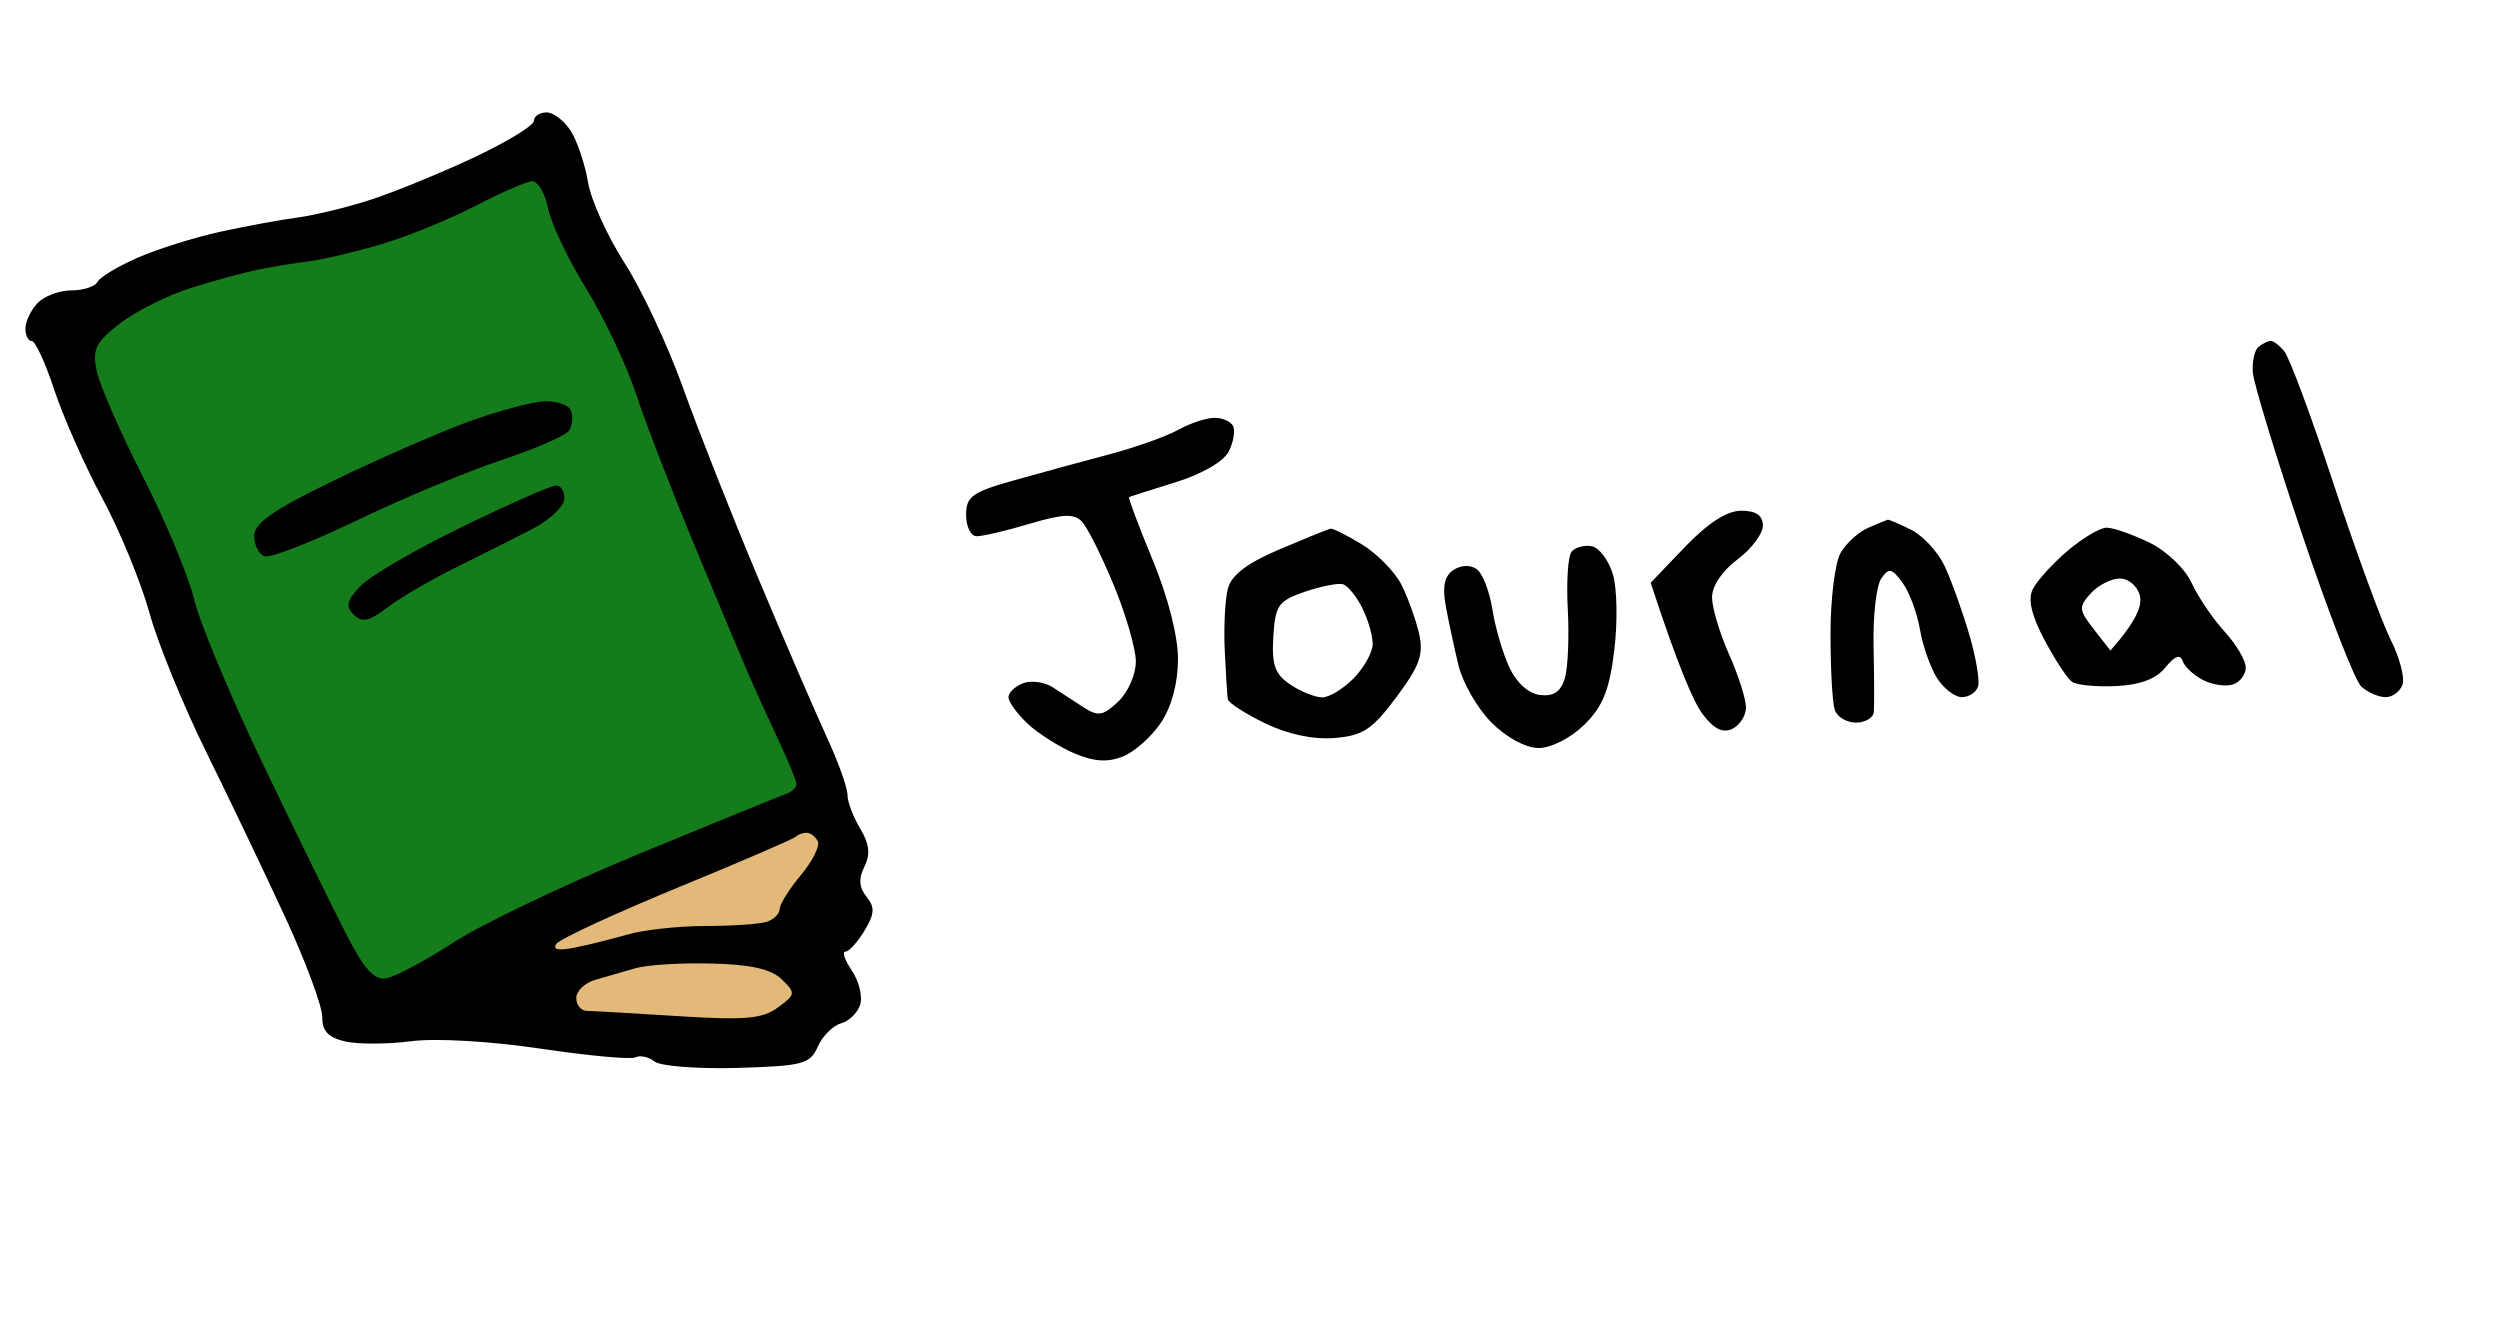 <svg xmlns="http://www.w3.org/2000/svg" viewBox="0 0 295 156" width="245" height="130">
	<style>
		tspan { white-space:pre }
		.shp0 { fill: #000000 } 
		.shp1 { fill: #147c1a } 
		.shp2 { fill: #e2b979 } 
	</style>
	<g id="Background">
		<g id="Layer 2">
			<path id="Path 0" class="shp0" d="M63 14C63 14.55 59.74 16.53 55.75 18.4C51.76 20.26 46.25 22.51 43.5 23.38C40.75 24.26 36.92 25.17 35 25.42C33.08 25.67 29.02 26.42 26 27.08C22.98 27.74 18.59 29.12 16.25 30.14C13.91 31.16 11.78 32.45 11.5 33C11.22 33.55 9.84 34 8.43 34C7.01 34 5.21 34.67 4.43 35.5C3.64 36.33 3 37.67 3 38.5C3 39.33 3.34 39.99 3.75 39.98C4.16 39.97 5.36 42.56 6.4 45.73C7.45 48.9 9.99 54.65 12.06 58.5C14.13 62.35 16.63 68.42 17.62 72C18.6 75.58 21.63 83 24.35 88.5C27.06 94 31.26 102.78 33.67 108C36.08 113.22 38.04 118.51 38.03 119.75C38.01 121.4 38.74 122.17 40.75 122.63C42.26 122.97 45.75 122.96 48.5 122.6C51.41 122.22 57.78 122.59 63.75 123.47C69.39 124.31 74.45 124.78 75 124.5C75.55 124.22 76.56 124.45 77.25 125C77.94 125.54 82.33 125.88 87 125.75C94.75 125.52 95.59 125.3 96.5 123.24C97.05 121.99 98.29 120.75 99.25 120.49C100.21 120.22 101.23 119.21 101.51 118.25C101.8 117.29 101.35 115.49 100.51 114.25C99.68 113.01 99.34 112.01 99.75 112.03C100.16 112.04 101.17 110.94 102 109.57C103.21 107.57 103.26 106.79 102.25 105.55C101.37 104.45 101.29 103.42 102 102C102.73 100.55 102.59 99.32 101.5 97.5C100.67 96.13 100 94.33 100 93.5C100 92.67 98.91 89.64 97.58 86.75C96.24 83.86 92.6 75.42 89.49 68C86.37 60.58 82.37 50.45 80.6 45.5C78.83 40.55 75.72 33.91 73.69 30.75C71.66 27.59 69.72 23.31 69.39 21.25C69.05 19.19 68.15 16.49 67.39 15.25C66.62 14.01 65.33 13 64.5 13C63.67 13 63 13.45 63 14Z" />
			<path id="Path 1" class="shp1" d="M56 24.08C52.98 25.64 48.02 27.66 45 28.55C41.98 29.45 38.15 30.35 36.5 30.56C34.85 30.76 32.15 31.21 30.5 31.54C28.85 31.87 25.25 32.85 22.5 33.72C19.75 34.59 15.99 36.48 14.15 37.9C11.28 40.13 10.88 40.93 11.41 43.5C11.75 45.15 14.2 50.77 16.87 56C19.54 61.23 22.26 67.75 22.92 70.5C23.58 73.25 27.25 82.03 31.08 90C34.9 97.97 39.31 106.97 40.87 110C43 114.14 44.16 115.42 45.6 115.17C46.64 114.99 50.2 113.09 53.5 110.95C56.8 108.8 66.7 104.08 75.5 100.45C84.3 96.82 92.06 93.66 92.75 93.42C93.44 93.19 93.99 92.66 93.98 92.25C93.96 91.84 93 89.47 91.83 87C90.67 84.53 89.13 81.15 88.41 79.5C87.69 77.85 84.86 71.1 82.12 64.5C79.37 57.9 76.2 49.69 75.06 46.25C73.93 42.81 71.27 37.19 69.15 33.75C67.03 30.31 65 26.04 64.65 24.25C64.29 22.46 63.44 21.05 62.75 21.12C62.06 21.18 59.02 22.51 56 24.08Z" />
			<path id="Path 2" fill-rule="evenodd" class="shp0" d="M267.92 39.96C268.24 39.93 268.98 40.49 269.56 41.21C270.15 41.92 272.79 49.02 275.42 57C278.06 64.97 281.07 73.19 282.11 75.25C283.15 77.31 283.77 79.67 283.5 80.5C283.23 81.33 282.32 82 281.5 82C280.68 82 279.39 81.44 278.64 80.75C277.88 80.06 274.73 71.96 271.64 62.75C268.54 53.54 265.93 44.95 265.83 43.67C265.74 42.38 266.04 41.03 266.5 40.67C266.96 40.3 267.6 39.98 267.92 39.96ZM64.25 47.09C65.76 47.04 67.19 47.56 67.41 48.25C67.64 48.94 67.53 49.97 67.16 50.54C66.8 51.12 63.18 52.69 59.13 54.04C55.08 55.39 47.43 58.58 42.13 61.13C36.83 63.68 31.94 65.59 31.25 65.38C30.56 65.17 30 64.1 30 63C30 61.47 32.16 59.95 39.25 56.51C44.34 54.04 51.42 50.93 55 49.6C58.58 48.27 62.74 47.15 64.25 47.09ZM143.25 49.04C144.21 49.02 145.22 49.45 145.5 50C145.78 50.55 145.55 51.9 145 53C144.41 54.18 141.85 55.67 138.75 56.63C135.86 57.53 133.38 58.32 133.24 58.38C133.1 58.45 134.34 61.76 135.99 65.75C137.82 70.15 139 74.77 139 77.5C139 80.33 138.26 83.11 137 85C135.9 86.65 133.88 88.45 132.5 89C130.69 89.72 129.1 89.62 126.75 88.62C124.96 87.86 122.49 86.28 121.25 85.12C120.01 83.95 119 82.55 119 82C119 81.45 119.79 80.71 120.75 80.35C121.71 79.99 123.29 80.22 124.25 80.85C125.21 81.48 126.87 82.56 127.94 83.25C129.58 84.3 130.21 84.19 131.97 82.5C133.13 81.39 134.05 79.27 134.03 77.75C134.01 76.24 132.84 72.19 131.41 68.75C129.99 65.31 128.3 61.95 127.66 61.28C126.75 60.31 125.44 60.37 121.5 61.54C118.75 62.36 115.94 63.02 115.25 63.01C114.56 63.01 114 61.88 114 60.5C114 58.31 114.71 57.8 119.75 56.39C122.91 55.5 127.97 54.12 131 53.32C134.03 52.51 137.63 51.23 139 50.47C140.38 49.7 142.29 49.06 143.25 49.04ZM65.59 57.03C66.19 57.01 66.64 57.72 66.59 58.61C66.54 59.49 64.92 61.04 63 62.05C61.08 63.06 57.02 65.1 54 66.59C50.98 68.08 47.26 70.24 45.74 71.4C43.56 73.06 42.73 73.24 41.74 72.27C40.75 71.3 40.91 70.61 42.5 68.92C43.6 67.74 49 64.6 54.5 61.92C60 59.24 64.99 57.04 65.59 57.03ZM205.46 60C207.2 60 208.01 60.55 208.02 61.75C208.03 62.71 206.68 64.51 205.02 65.75C203.2 67.11 202.01 68.89 202.02 70.25C202.03 71.49 202.95 74.53 204.05 77C205.15 79.47 206.04 82.29 206.03 83.25C206.01 84.21 205.28 85.34 204.39 85.75C203.28 86.27 202.2 85.73 200.91 84C199.88 82.63 198.08 78.58 194.78 68.5L198.85 64.25C201.55 61.44 203.78 60 205.46 60ZM222.75 61.06C222.89 61.03 224.13 61.56 225.52 62.25C226.9 62.94 228.67 64.85 229.45 66.5C230.23 68.15 231.53 71.75 232.34 74.5C233.16 77.25 233.63 80.06 233.41 80.75C233.18 81.44 232.32 82 231.5 82C230.68 82 229.36 80.99 228.57 79.75C227.79 78.51 226.88 75.92 226.55 74C226.23 72.08 225.3 69.6 224.5 68.5C223.23 66.77 222.9 66.7 221.99 68C221.41 68.83 221 72.42 221.08 76C221.16 79.58 221.17 83.06 221.11 83.75C221.05 84.44 220.1 85 219 85C217.9 85 216.78 84.33 216.5 83.5C216.22 82.67 216 78.63 216 74.5C216 70.38 216.54 66.07 217.21 64.94C217.87 63.81 219.33 62.49 220.46 62.01C221.58 61.52 222.61 61.1 222.75 61.06ZM157 62.12C157.28 62.06 158.96 62.91 160.75 64C162.54 65.1 164.62 67.24 165.38 68.75C166.14 70.26 167.07 72.85 167.45 74.5C168.01 76.96 167.52 78.32 164.77 82C161.92 85.83 160.82 86.55 157.46 86.82C154.94 87.02 151.95 86.38 149.25 85.07C146.91 83.93 144.95 82.66 144.88 82.25C144.81 81.84 144.65 79.25 144.52 76.5C144.39 73.75 144.56 70.46 144.89 69.19C145.32 67.58 147.16 66.18 151 64.55C154.03 63.27 156.72 62.17 157 62.12ZM150.25 74.88C150.05 78.2 150.44 79.29 152.25 80.51C153.49 81.34 155.18 82.02 156 82.03C156.82 82.04 158.5 81.03 159.73 79.78C160.95 78.52 161.97 76.71 161.98 75.75C161.99 74.79 161.44 72.86 160.75 71.48C160.06 70.09 159.03 68.83 158.45 68.67C157.88 68.52 155.86 68.92 153.95 69.57C150.84 70.64 150.48 71.15 150.25 74.88ZM248.58 62C249.36 62 251.63 62.79 253.61 63.75C255.64 64.73 257.83 66.82 258.6 68.5C259.36 70.15 261.11 72.74 262.49 74.25C263.87 75.76 265 77.67 265 78.5C265 79.33 264.32 80.22 263.5 80.5C262.68 80.78 261.1 80.55 260 80C258.9 79.45 257.8 78.44 257.56 77.75C257.26 76.89 256.62 77.13 255.51 78.5C254.43 79.85 252.53 80.56 249.7 80.69C247.39 80.8 245.05 80.58 244.5 80.19C243.95 79.81 242.49 77.59 241.25 75.25C239.7 72.32 239.27 70.45 239.87 69.25C240.35 68.29 242.18 66.26 243.95 64.75C245.72 63.24 247.8 62 248.58 62ZM247.08 74L249.03 76.5C252.17 72.94 252.79 71.17 252.5 70C252.22 68.9 251.17 68 250.15 68C249.13 68 247.58 68.79 246.71 69.75C245.26 71.35 245.29 71.71 247.08 74ZM187.83 64.19C188.71 64.36 189.83 65.85 190.32 67.5C190.82 69.15 190.89 73.2 190.48 76.5C189.91 81.17 189.13 83.11 186.95 85.25C185.36 86.82 183.04 88 181.58 88C180.05 88 177.78 86.78 176 85C174.35 83.35 172.6 80.31 172.1 78.25C171.61 76.19 170.93 73.04 170.6 71.25C170.18 68.95 170.44 67.71 171.5 67C172.4 66.4 173.5 66.36 174.25 66.89C174.94 67.38 175.77 69.52 176.1 71.64C176.43 73.76 177.34 76.85 178.11 78.5C178.97 80.33 180.39 81.6 181.76 81.75C183.34 81.93 184.19 81.34 184.66 79.75C185.02 78.51 185.17 74.86 185 71.64C184.82 68.41 185.02 65.35 185.45 64.83C185.88 64.31 186.95 64.03 187.83 64.19Z" />
			<path id="Path 3" class="shp2" d="M93.92 98.46C93.69 98.71 87.42 101.41 80 104.46C72.58 107.52 66.14 110.49 65.69 111.07C65.15 111.77 65.82 111.94 67.69 111.58C69.24 111.28 72.08 110.57 74 110.02C75.92 109.46 80.09 109 83.25 109C86.41 109 89.67 108.78 90.5 108.5C91.33 108.22 92 107.55 92 107C92 106.45 93.13 104.65 94.5 103C95.88 101.35 96.78 99.55 96.5 99C96.22 98.45 95.63 98 95.17 98C94.71 98 94.15 98.21 93.92 98.46ZM75 113.98C73.63 114.37 71.49 114.99 70.25 115.35C69.01 115.71 68 116.67 68 117.5C68 118.33 68.56 119.01 69.25 119.02C69.94 119.03 74.79 119.31 80.04 119.64C87.92 120.14 89.96 119.96 91.79 118.62C93.89 117.08 93.91 116.92 92.25 115.3C91.01 114.09 88.6 113.54 84 113.43C80.42 113.34 76.38 113.58 75 113.98Z" />
		</g>
	</g>
</svg>
